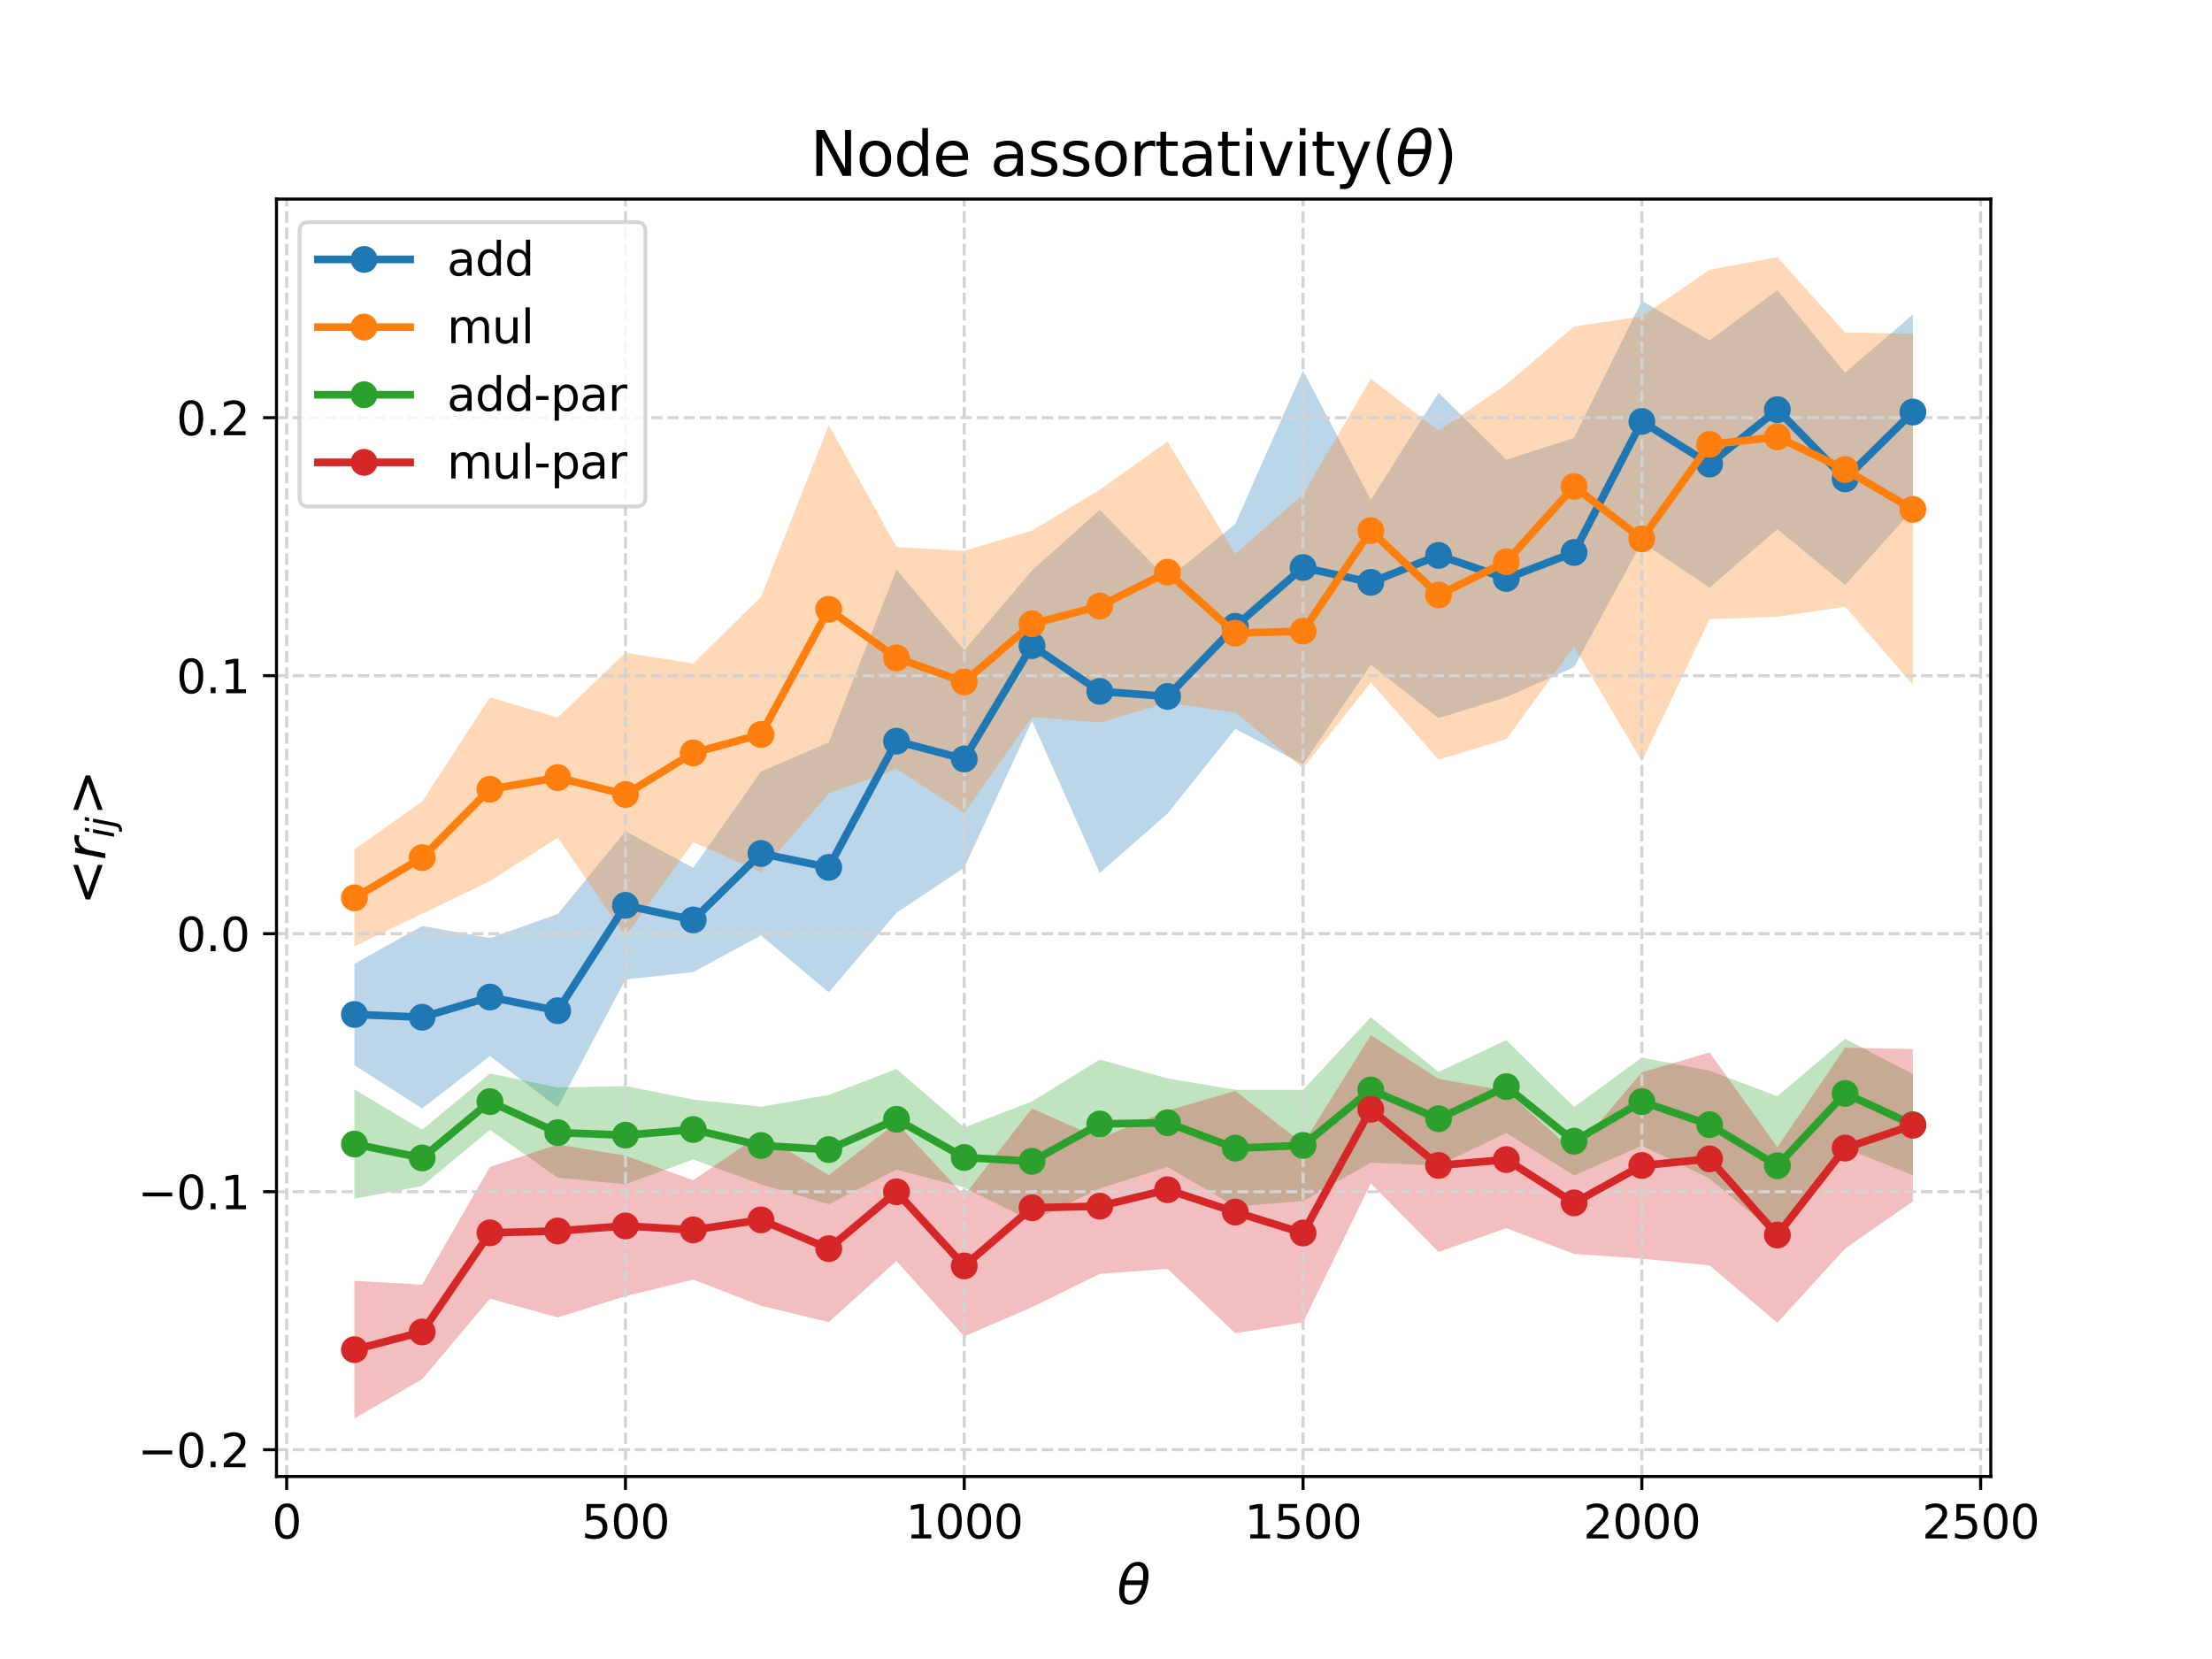 <?xml version="1.0" encoding="utf-8" standalone="no"?>
<!DOCTYPE svg PUBLIC "-//W3C//DTD SVG 1.1//EN"
  "http://www.w3.org/Graphics/SVG/1.1/DTD/svg11.dtd">
<svg xmlns:xlink="http://www.w3.org/1999/xlink" width="576pt" height="432pt" viewBox="0 0 576 432" xmlns="http://www.w3.org/2000/svg" version="1.1">
 <defs>
  <style type="text/css">*{stroke-linejoin: round; stroke-linecap: butt}</style>
 </defs>
 <g id="figure_1">
  <g id="patch_1">
   <path d="M 0 432 
L 576 432 
L 576 0 
L 0 0 
z
" style="fill: #ffffff"/>
  </g>
  <g id="axes_1">
   <g id="patch_2">
    <path d="M 72 384.48 
L 518.4 384.48 
L 518.4 51.84 
L 72 51.84 
z
" style="fill: #ffffff"/>
   </g>
   <g id="PolyCollection_1">
    <path d="M 92.291 250.954 
L 92.291 277.375 
L 109.935 288.642 
L 127.579 274.994 
L 145.224 288.357 
L 162.868 255.046 
L 180.512 253.129 
L 198.157 243.574 
L 215.801 258.415 
L 233.445 237.682 
L 251.089 225.947 
L 268.734 187.697 
L 286.378 227.322 
L 304.022 211.868 
L 321.666 189.786 
L 339.311 199.061 
L 356.955 173.115 
L 374.599 186.993 
L 392.243 181.542 
L 409.888 173.706 
L 427.532 141.153 
L 445.176 153.019 
L 462.821 137.795 
L 480.465 152.336 
L 498.109 132.695 
L 498.109 81.889 
L 498.109 81.889 
L 480.465 97.064 
L 462.821 75.564 
L 445.176 88.645 
L 427.532 78.321 
L 409.888 114.022 
L 392.243 119.716 
L 374.599 102.256 
L 356.955 130.179 
L 339.311 96.487 
L 321.666 136.398 
L 304.022 150.84 
L 286.378 132.749 
L 268.734 148.547 
L 251.089 169.322 
L 233.445 148.313 
L 215.801 193.32 
L 198.157 200.909 
L 180.512 225.961 
L 162.868 216.471 
L 145.224 238.027 
L 127.579 244.269 
L 109.935 241.123 
L 92.291 250.954 
z
" clip-path="url(#p472c8fe221)" style="fill: #1f77b4; fill-opacity: 0.3"/>
   </g>
   <g id="PolyCollection_2">
    <path d="M 92.291 221.149 
L 92.291 246.445 
L 109.935 237.913 
L 127.579 229.458 
L 145.224 218.12 
L 162.868 243.787 
L 180.512 219.305 
L 198.157 227.088 
L 215.801 206.618 
L 233.445 200.19 
L 251.089 211.724 
L 268.734 186.712 
L 286.378 188.141 
L 304.022 183.018 
L 321.666 185.505 
L 339.311 200.056 
L 356.955 177.716 
L 374.599 197.785 
L 392.243 192.488 
L 409.888 168.353 
L 427.532 198.278 
L 445.176 161.208 
L 462.821 160.608 
L 480.465 157.989 
L 498.109 178.347 
L 498.109 86.949 
L 498.109 86.949 
L 480.465 86.56 
L 462.821 66.96 
L 445.176 70.221 
L 427.532 82.382 
L 409.888 85.018 
L 392.243 100.107 
L 374.599 112.111 
L 356.955 98.653 
L 339.311 128.673 
L 321.666 144.256 
L 304.022 114.973 
L 286.378 127.516 
L 268.734 138.162 
L 251.089 143.436 
L 233.445 142.427 
L 215.801 110.714 
L 198.157 155.416 
L 180.512 172.799 
L 162.868 169.965 
L 145.224 186.84 
L 127.579 181.579 
L 109.935 208.716 
L 92.291 221.149 
z
" clip-path="url(#p472c8fe221)" style="fill: #ff7f0e; fill-opacity: 0.3"/>
   </g>
   <g id="PolyCollection_3">
    <path d="M 92.291 283.696 
L 92.291 312.123 
L 109.935 308.851 
L 127.579 294.191 
L 145.224 306.669 
L 162.868 308.386 
L 180.512 301.917 
L 198.157 308.394 
L 215.801 313.593 
L 233.445 304.562 
L 251.089 309.239 
L 268.734 317.999 
L 286.378 309.474 
L 304.022 303.875 
L 321.666 314.18 
L 339.311 312.752 
L 356.955 302.763 
L 374.599 303.505 
L 392.243 295.04 
L 409.888 306.068 
L 427.532 298.347 
L 445.176 306.899 
L 462.821 321.655 
L 480.465 298.936 
L 498.109 306.039 
L 498.109 279.677 
L 498.109 279.677 
L 480.465 270.506 
L 462.821 285.451 
L 445.176 278.834 
L 427.532 275.386 
L 409.888 288.262 
L 392.243 270.864 
L 374.599 279.129 
L 356.955 264.899 
L 339.311 283.776 
L 321.666 283.77 
L 304.022 280.815 
L 286.378 275.901 
L 268.734 286.81 
L 251.089 293.586 
L 233.445 278.368 
L 215.801 285.122 
L 198.157 288.182 
L 180.512 286.327 
L 162.868 282.8 
L 145.224 283.197 
L 127.579 279.544 
L 109.935 294.186 
L 92.291 283.696 
z
" clip-path="url(#p472c8fe221)" style="fill: #2ca02c; fill-opacity: 0.3"/>
   </g>
   <g id="PolyCollection_4">
    <path d="M 92.291 333.535 
L 92.291 369.36 
L 109.935 359.15 
L 127.579 338.178 
L 145.224 343.064 
L 162.868 337.527 
L 180.512 333.199 
L 198.157 340.03 
L 215.801 344.274 
L 233.445 328.375 
L 251.089 347.996 
L 268.734 340.382 
L 286.378 331.715 
L 304.022 330.404 
L 321.666 347.168 
L 339.311 344.342 
L 356.955 308.151 
L 374.599 326.003 
L 392.243 319.821 
L 409.888 326.522 
L 427.532 327.753 
L 445.176 329.504 
L 462.821 344.46 
L 480.465 325.123 
L 498.109 312.84 
L 498.109 273.179 
L 498.109 273.179 
L 480.465 272.804 
L 462.821 298.737 
L 445.176 274.037 
L 427.532 279.233 
L 409.888 299.925 
L 392.243 284.081 
L 374.599 280.943 
L 356.955 269.569 
L 339.311 297.813 
L 321.666 284.069 
L 304.022 289.206 
L 286.378 296.45 
L 268.734 288.631 
L 251.089 311.3 
L 233.445 292.313 
L 215.801 306.013 
L 198.157 295.284 
L 180.512 307.333 
L 162.868 300.929 
L 145.224 298.04 
L 127.579 303.867 
L 109.935 334.512 
L 92.291 333.535 
z
" clip-path="url(#p472c8fe221)" style="fill: #d62728; fill-opacity: 0.3"/>
   </g>
   <g id="matplotlib.axis_1">
    <g id="xtick_1">
     <g id="line2d_1">
      <path d="M 74.647 384.48 
L 74.647 51.84 
" clip-path="url(#p472c8fe221)" style="fill: none; stroke-dasharray: 2.96,1.28; stroke-dashoffset: 0; stroke: #d3d3d3; stroke-width: 0.8"/>
     </g>
     <g id="line2d_2">
      <defs>
       <path id="m32fd1ed4e9" d="M 0 0 
L 0 3.5 
" style="stroke: #000000; stroke-width: 0.8"/>
      </defs>
      <g>
       <use xlink:href="#m32fd1ed4e9" x="74.647" y="384.48" style="stroke: #000000; stroke-width: 0.8"/>
      </g>
     </g>
     <g id="text_1">
      <!-- 0 -->
      <g transform="translate(70.829 400.598) scale(0.12 -0.12)">
       <defs>
        <path id="DejaVuSans-30" d="M 2034 4250 
Q 1547 4250 1301 3770 
Q 1056 3291 1056 2328 
Q 1056 1369 1301 889 
Q 1547 409 2034 409 
Q 2525 409 2770 889 
Q 3016 1369 3016 2328 
Q 3016 3291 2770 3770 
Q 2525 4250 2034 4250 
z
M 2034 4750 
Q 2819 4750 3233 4129 
Q 3647 3509 3647 2328 
Q 3647 1150 3233 529 
Q 2819 -91 2034 -91 
Q 1250 -91 836 529 
Q 422 1150 422 2328 
Q 422 3509 836 4129 
Q 1250 4750 2034 4750 
z
" transform="scale(0.016)"/>
       </defs>
       <use xlink:href="#DejaVuSans-30"/>
      </g>
     </g>
    </g>
    <g id="xtick_2">
     <g id="line2d_3">
      <path d="M 162.868 384.48 
L 162.868 51.84 
" clip-path="url(#p472c8fe221)" style="fill: none; stroke-dasharray: 2.96,1.28; stroke-dashoffset: 0; stroke: #d3d3d3; stroke-width: 0.8"/>
     </g>
     <g id="line2d_4">
      <g>
       <use xlink:href="#m32fd1ed4e9" x="162.868" y="384.48" style="stroke: #000000; stroke-width: 0.8"/>
      </g>
     </g>
     <g id="text_2">
      <!-- 500 -->
      <g transform="translate(151.415 400.598) scale(0.12 -0.12)">
       <defs>
        <path id="DejaVuSans-35" d="M 691 4666 
L 3169 4666 
L 3169 4134 
L 1269 4134 
L 1269 2991 
Q 1406 3038 1543 3061 
Q 1681 3084 1819 3084 
Q 2600 3084 3056 2656 
Q 3513 2228 3513 1497 
Q 3513 744 3044 326 
Q 2575 -91 1722 -91 
Q 1428 -91 1123 -41 
Q 819 9 494 109 
L 494 744 
Q 775 591 1075 516 
Q 1375 441 1709 441 
Q 2250 441 2565 725 
Q 2881 1009 2881 1497 
Q 2881 1984 2565 2268 
Q 2250 2553 1709 2553 
Q 1456 2553 1204 2497 
Q 953 2441 691 2322 
L 691 4666 
z
" transform="scale(0.016)"/>
       </defs>
       <use xlink:href="#DejaVuSans-35"/>
       <use xlink:href="#DejaVuSans-30" x="63.623"/>
       <use xlink:href="#DejaVuSans-30" x="127.246"/>
      </g>
     </g>
    </g>
    <g id="xtick_3">
     <g id="line2d_5">
      <path d="M 251.089 384.48 
L 251.089 51.84 
" clip-path="url(#p472c8fe221)" style="fill: none; stroke-dasharray: 2.96,1.28; stroke-dashoffset: 0; stroke: #d3d3d3; stroke-width: 0.8"/>
     </g>
     <g id="line2d_6">
      <g>
       <use xlink:href="#m32fd1ed4e9" x="251.089" y="384.48" style="stroke: #000000; stroke-width: 0.8"/>
      </g>
     </g>
     <g id="text_3">
      <!-- 1000 -->
      <g transform="translate(235.819 400.598) scale(0.12 -0.12)">
       <defs>
        <path id="DejaVuSans-31" d="M 794 531 
L 1825 531 
L 1825 4091 
L 703 3866 
L 703 4441 
L 1819 4666 
L 2450 4666 
L 2450 531 
L 3481 531 
L 3481 0 
L 794 0 
L 794 531 
z
" transform="scale(0.016)"/>
       </defs>
       <use xlink:href="#DejaVuSans-31"/>
       <use xlink:href="#DejaVuSans-30" x="63.623"/>
       <use xlink:href="#DejaVuSans-30" x="127.246"/>
       <use xlink:href="#DejaVuSans-30" x="190.869"/>
      </g>
     </g>
    </g>
    <g id="xtick_4">
     <g id="line2d_7">
      <path d="M 339.311 384.48 
L 339.311 51.84 
" clip-path="url(#p472c8fe221)" style="fill: none; stroke-dasharray: 2.96,1.28; stroke-dashoffset: 0; stroke: #d3d3d3; stroke-width: 0.8"/>
     </g>
     <g id="line2d_8">
      <g>
       <use xlink:href="#m32fd1ed4e9" x="339.311" y="384.48" style="stroke: #000000; stroke-width: 0.8"/>
      </g>
     </g>
     <g id="text_4">
      <!-- 1500 -->
      <g transform="translate(324.041 400.598) scale(0.12 -0.12)">
       <use xlink:href="#DejaVuSans-31"/>
       <use xlink:href="#DejaVuSans-35" x="63.623"/>
       <use xlink:href="#DejaVuSans-30" x="127.246"/>
       <use xlink:href="#DejaVuSans-30" x="190.869"/>
      </g>
     </g>
    </g>
    <g id="xtick_5">
     <g id="line2d_9">
      <path d="M 427.532 384.48 
L 427.532 51.84 
" clip-path="url(#p472c8fe221)" style="fill: none; stroke-dasharray: 2.96,1.28; stroke-dashoffset: 0; stroke: #d3d3d3; stroke-width: 0.8"/>
     </g>
     <g id="line2d_10">
      <g>
       <use xlink:href="#m32fd1ed4e9" x="427.532" y="384.48" style="stroke: #000000; stroke-width: 0.8"/>
      </g>
     </g>
     <g id="text_5">
      <!-- 2000 -->
      <g transform="translate(412.262 400.598) scale(0.12 -0.12)">
       <defs>
        <path id="DejaVuSans-32" d="M 1228 531 
L 3431 531 
L 3431 0 
L 469 0 
L 469 531 
Q 828 903 1448 1529 
Q 2069 2156 2228 2338 
Q 2531 2678 2651 2914 
Q 2772 3150 2772 3378 
Q 2772 3750 2511 3984 
Q 2250 4219 1831 4219 
Q 1534 4219 1204 4116 
Q 875 4013 500 3803 
L 500 4441 
Q 881 4594 1212 4672 
Q 1544 4750 1819 4750 
Q 2544 4750 2975 4387 
Q 3406 4025 3406 3419 
Q 3406 3131 3298 2873 
Q 3191 2616 2906 2266 
Q 2828 2175 2409 1742 
Q 1991 1309 1228 531 
z
" transform="scale(0.016)"/>
       </defs>
       <use xlink:href="#DejaVuSans-32"/>
       <use xlink:href="#DejaVuSans-30" x="63.623"/>
       <use xlink:href="#DejaVuSans-30" x="127.246"/>
       <use xlink:href="#DejaVuSans-30" x="190.869"/>
      </g>
     </g>
    </g>
    <g id="xtick_6">
     <g id="line2d_11">
      <path d="M 515.753 384.48 
L 515.753 51.84 
" clip-path="url(#p472c8fe221)" style="fill: none; stroke-dasharray: 2.96,1.28; stroke-dashoffset: 0; stroke: #d3d3d3; stroke-width: 0.8"/>
     </g>
     <g id="line2d_12">
      <g>
       <use xlink:href="#m32fd1ed4e9" x="515.753" y="384.48" style="stroke: #000000; stroke-width: 0.8"/>
      </g>
     </g>
     <g id="text_6">
      <!-- 2500 -->
      <g transform="translate(500.483 400.598) scale(0.12 -0.12)">
       <use xlink:href="#DejaVuSans-32"/>
       <use xlink:href="#DejaVuSans-35" x="63.623"/>
       <use xlink:href="#DejaVuSans-30" x="127.246"/>
       <use xlink:href="#DejaVuSans-30" x="190.869"/>
      </g>
     </g>
    </g>
    <g id="text_7">
     <!-- $\theta$ -->
     <g transform="translate(290.86 417.732) scale(0.14 -0.14)">
      <defs>
       <path id="DejaVuSans-Oblique-3b8" d="M 2913 2219 
L 925 2219 
Q 791 1284 928 888 
Q 1100 400 1566 400 
Q 2034 400 2391 891 
Q 2703 1322 2913 2219 
z
M 3009 2750 
Q 3094 3638 2984 3950 
Q 2813 4444 2353 4444 
Q 1875 4444 1525 3956 
Q 1250 3563 1034 2750 
L 3009 2750 
z
M 2444 4913 
Q 3194 4913 3494 4250 
Q 3794 3591 3566 2422 
Q 3341 1256 2781 594 
Q 2225 -72 1475 -72 
Q 722 -72 425 594 
Q 128 1256 353 2422 
Q 581 3591 1134 4250 
Q 1691 4913 2444 4913 
z
" transform="scale(0.016)"/>
      </defs>
      <use xlink:href="#DejaVuSans-Oblique-3b8" transform="translate(0 0.234)"/>
     </g>
    </g>
   </g>
   <g id="matplotlib.axis_2">
    <g id="ytick_1">
     <g id="line2d_13">
      <path d="M 72 377.507 
L 518.4 377.507 
" clip-path="url(#p472c8fe221)" style="fill: none; stroke-dasharray: 2.96,1.28; stroke-dashoffset: 0; stroke: #d3d3d3; stroke-width: 0.8"/>
     </g>
     <g id="line2d_14">
      <defs>
       <path id="m5d444b79b8" d="M 0 0 
L -3.5 0 
" style="stroke: #000000; stroke-width: 0.8"/>
      </defs>
      <g>
       <use xlink:href="#m5d444b79b8" x="72" y="377.507" style="stroke: #000000; stroke-width: 0.8"/>
      </g>
     </g>
     <g id="text_8">
      <!-- −0.2 -->
      <g transform="translate(35.861 382.066) scale(0.12 -0.12)">
       <defs>
        <path id="DejaVuSans-2212" d="M 678 2272 
L 4684 2272 
L 4684 1741 
L 678 1741 
L 678 2272 
z
" transform="scale(0.016)"/>
        <path id="DejaVuSans-2e" d="M 684 794 
L 1344 794 
L 1344 0 
L 684 0 
L 684 794 
z
" transform="scale(0.016)"/>
       </defs>
       <use xlink:href="#DejaVuSans-2212"/>
       <use xlink:href="#DejaVuSans-30" x="83.789"/>
       <use xlink:href="#DejaVuSans-2e" x="147.412"/>
       <use xlink:href="#DejaVuSans-32" x="179.199"/>
      </g>
     </g>
    </g>
    <g id="ytick_2">
     <g id="line2d_15">
      <path d="M 72 310.321 
L 518.4 310.321 
" clip-path="url(#p472c8fe221)" style="fill: none; stroke-dasharray: 2.96,1.28; stroke-dashoffset: 0; stroke: #d3d3d3; stroke-width: 0.8"/>
     </g>
     <g id="line2d_16">
      <g>
       <use xlink:href="#m5d444b79b8" x="72" y="310.321" style="stroke: #000000; stroke-width: 0.8"/>
      </g>
     </g>
     <g id="text_9">
      <!-- −0.1 -->
      <g transform="translate(35.861 314.88) scale(0.12 -0.12)">
       <use xlink:href="#DejaVuSans-2212"/>
       <use xlink:href="#DejaVuSans-30" x="83.789"/>
       <use xlink:href="#DejaVuSans-2e" x="147.412"/>
       <use xlink:href="#DejaVuSans-31" x="179.199"/>
      </g>
     </g>
    </g>
    <g id="ytick_3">
     <g id="line2d_17">
      <path d="M 72 243.135 
L 518.4 243.135 
" clip-path="url(#p472c8fe221)" style="fill: none; stroke-dasharray: 2.96,1.28; stroke-dashoffset: 0; stroke: #d3d3d3; stroke-width: 0.8"/>
     </g>
     <g id="line2d_18">
      <g>
       <use xlink:href="#m5d444b79b8" x="72" y="243.135" style="stroke: #000000; stroke-width: 0.8"/>
      </g>
     </g>
     <g id="text_10">
      <!-- 0.0 -->
      <g transform="translate(45.916 247.694) scale(0.12 -0.12)">
       <use xlink:href="#DejaVuSans-30"/>
       <use xlink:href="#DejaVuSans-2e" x="63.623"/>
       <use xlink:href="#DejaVuSans-30" x="95.41"/>
      </g>
     </g>
    </g>
    <g id="ytick_4">
     <g id="line2d_19">
      <path d="M 72 175.949 
L 518.4 175.949 
" clip-path="url(#p472c8fe221)" style="fill: none; stroke-dasharray: 2.96,1.28; stroke-dashoffset: 0; stroke: #d3d3d3; stroke-width: 0.8"/>
     </g>
     <g id="line2d_20">
      <g>
       <use xlink:href="#m5d444b79b8" x="72" y="175.949" style="stroke: #000000; stroke-width: 0.8"/>
      </g>
     </g>
     <g id="text_11">
      <!-- 0.1 -->
      <g transform="translate(45.916 180.508) scale(0.12 -0.12)">
       <use xlink:href="#DejaVuSans-30"/>
       <use xlink:href="#DejaVuSans-2e" x="63.623"/>
       <use xlink:href="#DejaVuSans-31" x="95.41"/>
      </g>
     </g>
    </g>
    <g id="ytick_5">
     <g id="line2d_21">
      <path d="M 72 108.763 
L 518.4 108.763 
" clip-path="url(#p472c8fe221)" style="fill: none; stroke-dasharray: 2.96,1.28; stroke-dashoffset: 0; stroke: #d3d3d3; stroke-width: 0.8"/>
     </g>
     <g id="line2d_22">
      <g>
       <use xlink:href="#m5d444b79b8" x="72" y="108.763" style="stroke: #000000; stroke-width: 0.8"/>
      </g>
     </g>
     <g id="text_12">
      <!-- 0.2 -->
      <g transform="translate(45.916 113.322) scale(0.12 -0.12)">
       <use xlink:href="#DejaVuSans-30"/>
       <use xlink:href="#DejaVuSans-2e" x="63.623"/>
       <use xlink:href="#DejaVuSans-32" x="95.41"/>
      </g>
     </g>
    </g>
    <g id="text_13">
     <!-- &lt;$r_{ij}$&gt; -->
     <g transform="translate(27.521 235.73) rotate(-90) scale(0.14 -0.14)">
      <defs>
       <path id="DejaVuSans-3c" d="M 4684 3150 
L 1459 2003 
L 4684 863 
L 4684 294 
L 678 1747 
L 678 2266 
L 4684 3719 
L 4684 3150 
z
" transform="scale(0.016)"/>
       <path id="DejaVuSans-Oblique-72" d="M 2853 2969 
Q 2766 3016 2653 3041 
Q 2541 3066 2413 3066 
Q 1953 3066 1609 2717 
Q 1266 2369 1153 1784 
L 800 0 
L 225 0 
L 909 3500 
L 1484 3500 
L 1375 2956 
Q 1603 3259 1920 3421 
Q 2238 3584 2597 3584 
Q 2691 3584 2781 3573 
Q 2872 3563 2963 3538 
L 2853 2969 
z
" transform="scale(0.016)"/>
       <path id="DejaVuSans-Oblique-69" d="M 1172 4863 
L 1747 4863 
L 1606 4134 
L 1031 4134 
L 1172 4863 
z
M 909 3500 
L 1484 3500 
L 800 0 
L 225 0 
L 909 3500 
z
" transform="scale(0.016)"/>
       <path id="DejaVuSans-Oblique-6a" d="M 928 3500 
L 1503 3500 
L 813 -63 
L 809 -78 
Q 694 -675 544 -897 
Q 403 -1106 132 -1218 
Q -138 -1331 -506 -1331 
L -722 -1331 
L -628 -844 
L -481 -844 
Q -144 -844 -1 -703 
Q 141 -563 238 -63 
L 928 3500 
z
M 1197 4863 
L 1772 4863 
L 1631 4134 
L 1056 4134 
L 1197 4863 
z
" transform="scale(0.016)"/>
       <path id="DejaVuSans-3e" d="M 678 3150 
L 678 3719 
L 4684 2266 
L 4684 1747 
L 678 294 
L 678 863 
L 3897 2003 
L 678 3150 
z
" transform="scale(0.016)"/>
      </defs>
      <use xlink:href="#DejaVuSans-3c" transform="translate(0 0.891)"/>
      <use xlink:href="#DejaVuSans-Oblique-72" transform="translate(83.789 0.891)"/>
      <use xlink:href="#DejaVuSans-Oblique-69" transform="translate(124.902 -15.516) scale(0.7)"/>
      <use xlink:href="#DejaVuSans-Oblique-6a" transform="translate(144.351 -15.516) scale(0.7)"/>
      <use xlink:href="#DejaVuSans-3e" transform="translate(166.533 0.891)"/>
     </g>
    </g>
   </g>
   <g id="line2d_23">
    <path d="M 92.291 264.165 
L 109.935 264.882 
L 127.579 259.632 
L 145.224 263.192 
L 162.868 235.758 
L 180.512 239.545 
L 198.157 222.241 
L 215.801 225.867 
L 233.445 192.997 
L 251.089 197.634 
L 268.734 168.122 
L 286.378 180.036 
L 304.022 181.354 
L 321.666 163.092 
L 339.311 147.774 
L 356.955 151.647 
L 374.599 144.625 
L 392.243 150.629 
L 409.888 143.864 
L 427.532 109.737 
L 445.176 120.832 
L 462.821 106.68 
L 480.465 124.7 
L 498.109 107.292 
" clip-path="url(#p472c8fe221)" style="fill: none; stroke: #1f77b4; stroke-width: 2; stroke-linecap: square"/>
    <defs>
     <path id="ma1f32212eb" d="M 0 3 
C 0.796 3 1.559 2.684 2.121 2.121 
C 2.684 1.559 3 0.796 3 0 
C 3 -0.796 2.684 -1.559 2.121 -2.121 
C 1.559 -2.684 0.796 -3 0 -3 
C -0.796 -3 -1.559 -2.684 -2.121 -2.121 
C -2.684 -1.559 -3 -0.796 -3 0 
C -3 0.796 -2.684 1.559 -2.121 2.121 
C -1.559 2.684 -0.796 3 0 3 
z
" style="stroke: #1f77b4"/>
    </defs>
    <g clip-path="url(#p472c8fe221)">
     <use xlink:href="#ma1f32212eb" x="92.291" y="264.165" style="fill: #1f77b4; stroke: #1f77b4"/>
     <use xlink:href="#ma1f32212eb" x="109.935" y="264.882" style="fill: #1f77b4; stroke: #1f77b4"/>
     <use xlink:href="#ma1f32212eb" x="127.579" y="259.632" style="fill: #1f77b4; stroke: #1f77b4"/>
     <use xlink:href="#ma1f32212eb" x="145.224" y="263.192" style="fill: #1f77b4; stroke: #1f77b4"/>
     <use xlink:href="#ma1f32212eb" x="162.868" y="235.758" style="fill: #1f77b4; stroke: #1f77b4"/>
     <use xlink:href="#ma1f32212eb" x="180.512" y="239.545" style="fill: #1f77b4; stroke: #1f77b4"/>
     <use xlink:href="#ma1f32212eb" x="198.157" y="222.241" style="fill: #1f77b4; stroke: #1f77b4"/>
     <use xlink:href="#ma1f32212eb" x="215.801" y="225.867" style="fill: #1f77b4; stroke: #1f77b4"/>
     <use xlink:href="#ma1f32212eb" x="233.445" y="192.997" style="fill: #1f77b4; stroke: #1f77b4"/>
     <use xlink:href="#ma1f32212eb" x="251.089" y="197.634" style="fill: #1f77b4; stroke: #1f77b4"/>
     <use xlink:href="#ma1f32212eb" x="268.734" y="168.122" style="fill: #1f77b4; stroke: #1f77b4"/>
     <use xlink:href="#ma1f32212eb" x="286.378" y="180.036" style="fill: #1f77b4; stroke: #1f77b4"/>
     <use xlink:href="#ma1f32212eb" x="304.022" y="181.354" style="fill: #1f77b4; stroke: #1f77b4"/>
     <use xlink:href="#ma1f32212eb" x="321.666" y="163.092" style="fill: #1f77b4; stroke: #1f77b4"/>
     <use xlink:href="#ma1f32212eb" x="339.311" y="147.774" style="fill: #1f77b4; stroke: #1f77b4"/>
     <use xlink:href="#ma1f32212eb" x="356.955" y="151.647" style="fill: #1f77b4; stroke: #1f77b4"/>
     <use xlink:href="#ma1f32212eb" x="374.599" y="144.625" style="fill: #1f77b4; stroke: #1f77b4"/>
     <use xlink:href="#ma1f32212eb" x="392.243" y="150.629" style="fill: #1f77b4; stroke: #1f77b4"/>
     <use xlink:href="#ma1f32212eb" x="409.888" y="143.864" style="fill: #1f77b4; stroke: #1f77b4"/>
     <use xlink:href="#ma1f32212eb" x="427.532" y="109.737" style="fill: #1f77b4; stroke: #1f77b4"/>
     <use xlink:href="#ma1f32212eb" x="445.176" y="120.832" style="fill: #1f77b4; stroke: #1f77b4"/>
     <use xlink:href="#ma1f32212eb" x="462.821" y="106.68" style="fill: #1f77b4; stroke: #1f77b4"/>
     <use xlink:href="#ma1f32212eb" x="480.465" y="124.7" style="fill: #1f77b4; stroke: #1f77b4"/>
     <use xlink:href="#ma1f32212eb" x="498.109" y="107.292" style="fill: #1f77b4; stroke: #1f77b4"/>
    </g>
   </g>
   <g id="line2d_24">
    <path d="M 92.291 233.797 
L 109.935 223.315 
L 127.579 205.518 
L 145.224 202.48 
L 162.868 206.876 
L 180.512 196.052 
L 198.157 191.252 
L 215.801 158.666 
L 233.445 171.308 
L 251.089 177.58 
L 268.734 162.437 
L 286.378 157.828 
L 304.022 148.996 
L 321.666 164.88 
L 339.311 164.364 
L 356.955 138.185 
L 374.599 154.948 
L 392.243 146.298 
L 409.888 126.685 
L 427.532 140.33 
L 445.176 115.715 
L 462.821 113.784 
L 480.465 122.275 
L 498.109 132.648 
" clip-path="url(#p472c8fe221)" style="fill: none; stroke: #ff7f0e; stroke-width: 2; stroke-linecap: square"/>
    <defs>
     <path id="mfb851a9a7b" d="M 0 3 
C 0.796 3 1.559 2.684 2.121 2.121 
C 2.684 1.559 3 0.796 3 0 
C 3 -0.796 2.684 -1.559 2.121 -2.121 
C 1.559 -2.684 0.796 -3 0 -3 
C -0.796 -3 -1.559 -2.684 -2.121 -2.121 
C -2.684 -1.559 -3 -0.796 -3 0 
C -3 0.796 -2.684 1.559 -2.121 2.121 
C -1.559 2.684 -0.796 3 0 3 
z
" style="stroke: #ff7f0e"/>
    </defs>
    <g clip-path="url(#p472c8fe221)">
     <use xlink:href="#mfb851a9a7b" x="92.291" y="233.797" style="fill: #ff7f0e; stroke: #ff7f0e"/>
     <use xlink:href="#mfb851a9a7b" x="109.935" y="223.315" style="fill: #ff7f0e; stroke: #ff7f0e"/>
     <use xlink:href="#mfb851a9a7b" x="127.579" y="205.518" style="fill: #ff7f0e; stroke: #ff7f0e"/>
     <use xlink:href="#mfb851a9a7b" x="145.224" y="202.48" style="fill: #ff7f0e; stroke: #ff7f0e"/>
     <use xlink:href="#mfb851a9a7b" x="162.868" y="206.876" style="fill: #ff7f0e; stroke: #ff7f0e"/>
     <use xlink:href="#mfb851a9a7b" x="180.512" y="196.052" style="fill: #ff7f0e; stroke: #ff7f0e"/>
     <use xlink:href="#mfb851a9a7b" x="198.157" y="191.252" style="fill: #ff7f0e; stroke: #ff7f0e"/>
     <use xlink:href="#mfb851a9a7b" x="215.801" y="158.666" style="fill: #ff7f0e; stroke: #ff7f0e"/>
     <use xlink:href="#mfb851a9a7b" x="233.445" y="171.308" style="fill: #ff7f0e; stroke: #ff7f0e"/>
     <use xlink:href="#mfb851a9a7b" x="251.089" y="177.58" style="fill: #ff7f0e; stroke: #ff7f0e"/>
     <use xlink:href="#mfb851a9a7b" x="268.734" y="162.437" style="fill: #ff7f0e; stroke: #ff7f0e"/>
     <use xlink:href="#mfb851a9a7b" x="286.378" y="157.828" style="fill: #ff7f0e; stroke: #ff7f0e"/>
     <use xlink:href="#mfb851a9a7b" x="304.022" y="148.996" style="fill: #ff7f0e; stroke: #ff7f0e"/>
     <use xlink:href="#mfb851a9a7b" x="321.666" y="164.88" style="fill: #ff7f0e; stroke: #ff7f0e"/>
     <use xlink:href="#mfb851a9a7b" x="339.311" y="164.364" style="fill: #ff7f0e; stroke: #ff7f0e"/>
     <use xlink:href="#mfb851a9a7b" x="356.955" y="138.185" style="fill: #ff7f0e; stroke: #ff7f0e"/>
     <use xlink:href="#mfb851a9a7b" x="374.599" y="154.948" style="fill: #ff7f0e; stroke: #ff7f0e"/>
     <use xlink:href="#mfb851a9a7b" x="392.243" y="146.298" style="fill: #ff7f0e; stroke: #ff7f0e"/>
     <use xlink:href="#mfb851a9a7b" x="409.888" y="126.685" style="fill: #ff7f0e; stroke: #ff7f0e"/>
     <use xlink:href="#mfb851a9a7b" x="427.532" y="140.33" style="fill: #ff7f0e; stroke: #ff7f0e"/>
     <use xlink:href="#mfb851a9a7b" x="445.176" y="115.715" style="fill: #ff7f0e; stroke: #ff7f0e"/>
     <use xlink:href="#mfb851a9a7b" x="462.821" y="113.784" style="fill: #ff7f0e; stroke: #ff7f0e"/>
     <use xlink:href="#mfb851a9a7b" x="480.465" y="122.275" style="fill: #ff7f0e; stroke: #ff7f0e"/>
     <use xlink:href="#mfb851a9a7b" x="498.109" y="132.648" style="fill: #ff7f0e; stroke: #ff7f0e"/>
    </g>
   </g>
   <g id="line2d_25">
    <path d="M 92.291 297.91 
L 109.935 301.518 
L 127.579 286.867 
L 145.224 294.933 
L 162.868 295.593 
L 180.512 294.122 
L 198.157 298.288 
L 215.801 299.357 
L 233.445 291.465 
L 251.089 301.413 
L 268.734 302.405 
L 286.378 292.688 
L 304.022 292.345 
L 321.666 298.975 
L 339.311 298.264 
L 356.955 283.831 
L 374.599 291.317 
L 392.243 282.952 
L 409.888 297.165 
L 427.532 286.866 
L 445.176 292.866 
L 462.821 303.553 
L 480.465 284.721 
L 498.109 292.858 
" clip-path="url(#p472c8fe221)" style="fill: none; stroke: #2ca02c; stroke-width: 2; stroke-linecap: square"/>
    <defs>
     <path id="mf41d568f90" d="M 0 3 
C 0.796 3 1.559 2.684 2.121 2.121 
C 2.684 1.559 3 0.796 3 0 
C 3 -0.796 2.684 -1.559 2.121 -2.121 
C 1.559 -2.684 0.796 -3 0 -3 
C -0.796 -3 -1.559 -2.684 -2.121 -2.121 
C -2.684 -1.559 -3 -0.796 -3 0 
C -3 0.796 -2.684 1.559 -2.121 2.121 
C -1.559 2.684 -0.796 3 0 3 
z
" style="stroke: #2ca02c"/>
    </defs>
    <g clip-path="url(#p472c8fe221)">
     <use xlink:href="#mf41d568f90" x="92.291" y="297.91" style="fill: #2ca02c; stroke: #2ca02c"/>
     <use xlink:href="#mf41d568f90" x="109.935" y="301.518" style="fill: #2ca02c; stroke: #2ca02c"/>
     <use xlink:href="#mf41d568f90" x="127.579" y="286.867" style="fill: #2ca02c; stroke: #2ca02c"/>
     <use xlink:href="#mf41d568f90" x="145.224" y="294.933" style="fill: #2ca02c; stroke: #2ca02c"/>
     <use xlink:href="#mf41d568f90" x="162.868" y="295.593" style="fill: #2ca02c; stroke: #2ca02c"/>
     <use xlink:href="#mf41d568f90" x="180.512" y="294.122" style="fill: #2ca02c; stroke: #2ca02c"/>
     <use xlink:href="#mf41d568f90" x="198.157" y="298.288" style="fill: #2ca02c; stroke: #2ca02c"/>
     <use xlink:href="#mf41d568f90" x="215.801" y="299.357" style="fill: #2ca02c; stroke: #2ca02c"/>
     <use xlink:href="#mf41d568f90" x="233.445" y="291.465" style="fill: #2ca02c; stroke: #2ca02c"/>
     <use xlink:href="#mf41d568f90" x="251.089" y="301.413" style="fill: #2ca02c; stroke: #2ca02c"/>
     <use xlink:href="#mf41d568f90" x="268.734" y="302.405" style="fill: #2ca02c; stroke: #2ca02c"/>
     <use xlink:href="#mf41d568f90" x="286.378" y="292.688" style="fill: #2ca02c; stroke: #2ca02c"/>
     <use xlink:href="#mf41d568f90" x="304.022" y="292.345" style="fill: #2ca02c; stroke: #2ca02c"/>
     <use xlink:href="#mf41d568f90" x="321.666" y="298.975" style="fill: #2ca02c; stroke: #2ca02c"/>
     <use xlink:href="#mf41d568f90" x="339.311" y="298.264" style="fill: #2ca02c; stroke: #2ca02c"/>
     <use xlink:href="#mf41d568f90" x="356.955" y="283.831" style="fill: #2ca02c; stroke: #2ca02c"/>
     <use xlink:href="#mf41d568f90" x="374.599" y="291.317" style="fill: #2ca02c; stroke: #2ca02c"/>
     <use xlink:href="#mf41d568f90" x="392.243" y="282.952" style="fill: #2ca02c; stroke: #2ca02c"/>
     <use xlink:href="#mf41d568f90" x="409.888" y="297.165" style="fill: #2ca02c; stroke: #2ca02c"/>
     <use xlink:href="#mf41d568f90" x="427.532" y="286.866" style="fill: #2ca02c; stroke: #2ca02c"/>
     <use xlink:href="#mf41d568f90" x="445.176" y="292.866" style="fill: #2ca02c; stroke: #2ca02c"/>
     <use xlink:href="#mf41d568f90" x="462.821" y="303.553" style="fill: #2ca02c; stroke: #2ca02c"/>
     <use xlink:href="#mf41d568f90" x="480.465" y="284.721" style="fill: #2ca02c; stroke: #2ca02c"/>
     <use xlink:href="#mf41d568f90" x="498.109" y="292.858" style="fill: #2ca02c; stroke: #2ca02c"/>
    </g>
   </g>
   <g id="line2d_26">
    <path d="M 92.291 351.447 
L 109.935 346.831 
L 127.579 321.022 
L 145.224 320.552 
L 162.868 319.228 
L 180.512 320.266 
L 198.157 317.657 
L 215.801 325.143 
L 233.445 310.344 
L 251.089 329.648 
L 268.734 314.507 
L 286.378 314.082 
L 304.022 309.805 
L 321.666 315.618 
L 339.311 321.077 
L 356.955 288.86 
L 374.599 303.473 
L 392.243 301.951 
L 409.888 313.224 
L 427.532 303.493 
L 445.176 301.77 
L 462.821 321.599 
L 480.465 298.963 
L 498.109 293.009 
" clip-path="url(#p472c8fe221)" style="fill: none; stroke: #d62728; stroke-width: 2; stroke-linecap: square"/>
    <defs>
     <path id="mbf54369951" d="M 0 3 
C 0.796 3 1.559 2.684 2.121 2.121 
C 2.684 1.559 3 0.796 3 0 
C 3 -0.796 2.684 -1.559 2.121 -2.121 
C 1.559 -2.684 0.796 -3 0 -3 
C -0.796 -3 -1.559 -2.684 -2.121 -2.121 
C -2.684 -1.559 -3 -0.796 -3 0 
C -3 0.796 -2.684 1.559 -2.121 2.121 
C -1.559 2.684 -0.796 3 0 3 
z
" style="stroke: #d62728"/>
    </defs>
    <g clip-path="url(#p472c8fe221)">
     <use xlink:href="#mbf54369951" x="92.291" y="351.447" style="fill: #d62728; stroke: #d62728"/>
     <use xlink:href="#mbf54369951" x="109.935" y="346.831" style="fill: #d62728; stroke: #d62728"/>
     <use xlink:href="#mbf54369951" x="127.579" y="321.022" style="fill: #d62728; stroke: #d62728"/>
     <use xlink:href="#mbf54369951" x="145.224" y="320.552" style="fill: #d62728; stroke: #d62728"/>
     <use xlink:href="#mbf54369951" x="162.868" y="319.228" style="fill: #d62728; stroke: #d62728"/>
     <use xlink:href="#mbf54369951" x="180.512" y="320.266" style="fill: #d62728; stroke: #d62728"/>
     <use xlink:href="#mbf54369951" x="198.157" y="317.657" style="fill: #d62728; stroke: #d62728"/>
     <use xlink:href="#mbf54369951" x="215.801" y="325.143" style="fill: #d62728; stroke: #d62728"/>
     <use xlink:href="#mbf54369951" x="233.445" y="310.344" style="fill: #d62728; stroke: #d62728"/>
     <use xlink:href="#mbf54369951" x="251.089" y="329.648" style="fill: #d62728; stroke: #d62728"/>
     <use xlink:href="#mbf54369951" x="268.734" y="314.507" style="fill: #d62728; stroke: #d62728"/>
     <use xlink:href="#mbf54369951" x="286.378" y="314.082" style="fill: #d62728; stroke: #d62728"/>
     <use xlink:href="#mbf54369951" x="304.022" y="309.805" style="fill: #d62728; stroke: #d62728"/>
     <use xlink:href="#mbf54369951" x="321.666" y="315.618" style="fill: #d62728; stroke: #d62728"/>
     <use xlink:href="#mbf54369951" x="339.311" y="321.077" style="fill: #d62728; stroke: #d62728"/>
     <use xlink:href="#mbf54369951" x="356.955" y="288.86" style="fill: #d62728; stroke: #d62728"/>
     <use xlink:href="#mbf54369951" x="374.599" y="303.473" style="fill: #d62728; stroke: #d62728"/>
     <use xlink:href="#mbf54369951" x="392.243" y="301.951" style="fill: #d62728; stroke: #d62728"/>
     <use xlink:href="#mbf54369951" x="409.888" y="313.224" style="fill: #d62728; stroke: #d62728"/>
     <use xlink:href="#mbf54369951" x="427.532" y="303.493" style="fill: #d62728; stroke: #d62728"/>
     <use xlink:href="#mbf54369951" x="445.176" y="301.77" style="fill: #d62728; stroke: #d62728"/>
     <use xlink:href="#mbf54369951" x="462.821" y="321.599" style="fill: #d62728; stroke: #d62728"/>
     <use xlink:href="#mbf54369951" x="480.465" y="298.963" style="fill: #d62728; stroke: #d62728"/>
     <use xlink:href="#mbf54369951" x="498.109" y="293.009" style="fill: #d62728; stroke: #d62728"/>
    </g>
   </g>
   <g id="patch_3">
    <path d="M 72 384.48 
L 72 51.84 
" style="fill: none; stroke: #000000; stroke-width: 0.8; stroke-linejoin: miter; stroke-linecap: square"/>
   </g>
   <g id="patch_4">
    <path d="M 518.4 384.48 
L 518.4 51.84 
" style="fill: none; stroke: #000000; stroke-width: 0.8; stroke-linejoin: miter; stroke-linecap: square"/>
   </g>
   <g id="patch_5">
    <path d="M 72 384.48 
L 518.4 384.48 
" style="fill: none; stroke: #000000; stroke-width: 0.8; stroke-linejoin: miter; stroke-linecap: square"/>
   </g>
   <g id="patch_6">
    <path d="M 72 51.84 
L 518.4 51.84 
" style="fill: none; stroke: #000000; stroke-width: 0.8; stroke-linejoin: miter; stroke-linecap: square"/>
   </g>
   <g id="text_14">
    <!-- Node assortativity($\theta$) -->
    <g transform="translate(210.96 45.84) scale(0.16 -0.16)">
     <defs>
      <path id="DejaVuSans-4e" d="M 628 4666 
L 1478 4666 
L 3547 763 
L 3547 4666 
L 4159 4666 
L 4159 0 
L 3309 0 
L 1241 3903 
L 1241 0 
L 628 0 
L 628 4666 
z
" transform="scale(0.016)"/>
      <path id="DejaVuSans-6f" d="M 1959 3097 
Q 1497 3097 1228 2736 
Q 959 2375 959 1747 
Q 959 1119 1226 758 
Q 1494 397 1959 397 
Q 2419 397 2687 759 
Q 2956 1122 2956 1747 
Q 2956 2369 2687 2733 
Q 2419 3097 1959 3097 
z
M 1959 3584 
Q 2709 3584 3137 3096 
Q 3566 2609 3566 1747 
Q 3566 888 3137 398 
Q 2709 -91 1959 -91 
Q 1206 -91 779 398 
Q 353 888 353 1747 
Q 353 2609 779 3096 
Q 1206 3584 1959 3584 
z
" transform="scale(0.016)"/>
      <path id="DejaVuSans-64" d="M 2906 2969 
L 2906 4863 
L 3481 4863 
L 3481 0 
L 2906 0 
L 2906 525 
Q 2725 213 2448 61 
Q 2172 -91 1784 -91 
Q 1150 -91 751 415 
Q 353 922 353 1747 
Q 353 2572 751 3078 
Q 1150 3584 1784 3584 
Q 2172 3584 2448 3432 
Q 2725 3281 2906 2969 
z
M 947 1747 
Q 947 1113 1208 752 
Q 1469 391 1925 391 
Q 2381 391 2643 752 
Q 2906 1113 2906 1747 
Q 2906 2381 2643 2742 
Q 2381 3103 1925 3103 
Q 1469 3103 1208 2742 
Q 947 2381 947 1747 
z
" transform="scale(0.016)"/>
      <path id="DejaVuSans-65" d="M 3597 1894 
L 3597 1613 
L 953 1613 
Q 991 1019 1311 708 
Q 1631 397 2203 397 
Q 2534 397 2845 478 
Q 3156 559 3463 722 
L 3463 178 
Q 3153 47 2828 -22 
Q 2503 -91 2169 -91 
Q 1331 -91 842 396 
Q 353 884 353 1716 
Q 353 2575 817 3079 
Q 1281 3584 2069 3584 
Q 2775 3584 3186 3129 
Q 3597 2675 3597 1894 
z
M 3022 2063 
Q 3016 2534 2758 2815 
Q 2500 3097 2075 3097 
Q 1594 3097 1305 2825 
Q 1016 2553 972 2059 
L 3022 2063 
z
" transform="scale(0.016)"/>
      <path id="DejaVuSans-20" transform="scale(0.016)"/>
      <path id="DejaVuSans-61" d="M 2194 1759 
Q 1497 1759 1228 1600 
Q 959 1441 959 1056 
Q 959 750 1161 570 
Q 1363 391 1709 391 
Q 2188 391 2477 730 
Q 2766 1069 2766 1631 
L 2766 1759 
L 2194 1759 
z
M 3341 1997 
L 3341 0 
L 2766 0 
L 2766 531 
Q 2569 213 2275 61 
Q 1981 -91 1556 -91 
Q 1019 -91 701 211 
Q 384 513 384 1019 
Q 384 1609 779 1909 
Q 1175 2209 1959 2209 
L 2766 2209 
L 2766 2266 
Q 2766 2663 2505 2880 
Q 2244 3097 1772 3097 
Q 1472 3097 1187 3025 
Q 903 2953 641 2809 
L 641 3341 
Q 956 3463 1253 3523 
Q 1550 3584 1831 3584 
Q 2591 3584 2966 3190 
Q 3341 2797 3341 1997 
z
" transform="scale(0.016)"/>
      <path id="DejaVuSans-73" d="M 2834 3397 
L 2834 2853 
Q 2591 2978 2328 3040 
Q 2066 3103 1784 3103 
Q 1356 3103 1142 2972 
Q 928 2841 928 2578 
Q 928 2378 1081 2264 
Q 1234 2150 1697 2047 
L 1894 2003 
Q 2506 1872 2764 1633 
Q 3022 1394 3022 966 
Q 3022 478 2636 193 
Q 2250 -91 1575 -91 
Q 1294 -91 989 -36 
Q 684 19 347 128 
L 347 722 
Q 666 556 975 473 
Q 1284 391 1588 391 
Q 1994 391 2212 530 
Q 2431 669 2431 922 
Q 2431 1156 2273 1281 
Q 2116 1406 1581 1522 
L 1381 1569 
Q 847 1681 609 1914 
Q 372 2147 372 2553 
Q 372 3047 722 3315 
Q 1072 3584 1716 3584 
Q 2034 3584 2315 3537 
Q 2597 3491 2834 3397 
z
" transform="scale(0.016)"/>
      <path id="DejaVuSans-72" d="M 2631 2963 
Q 2534 3019 2420 3045 
Q 2306 3072 2169 3072 
Q 1681 3072 1420 2755 
Q 1159 2438 1159 1844 
L 1159 0 
L 581 0 
L 581 3500 
L 1159 3500 
L 1159 2956 
Q 1341 3275 1631 3429 
Q 1922 3584 2338 3584 
Q 2397 3584 2469 3576 
Q 2541 3569 2628 3553 
L 2631 2963 
z
" transform="scale(0.016)"/>
      <path id="DejaVuSans-74" d="M 1172 4494 
L 1172 3500 
L 2356 3500 
L 2356 3053 
L 1172 3053 
L 1172 1153 
Q 1172 725 1289 603 
Q 1406 481 1766 481 
L 2356 481 
L 2356 0 
L 1766 0 
Q 1100 0 847 248 
Q 594 497 594 1153 
L 594 3053 
L 172 3053 
L 172 3500 
L 594 3500 
L 594 4494 
L 1172 4494 
z
" transform="scale(0.016)"/>
      <path id="DejaVuSans-69" d="M 603 3500 
L 1178 3500 
L 1178 0 
L 603 0 
L 603 3500 
z
M 603 4863 
L 1178 4863 
L 1178 4134 
L 603 4134 
L 603 4863 
z
" transform="scale(0.016)"/>
      <path id="DejaVuSans-76" d="M 191 3500 
L 800 3500 
L 1894 563 
L 2988 3500 
L 3597 3500 
L 2284 0 
L 1503 0 
L 191 3500 
z
" transform="scale(0.016)"/>
      <path id="DejaVuSans-79" d="M 2059 -325 
Q 1816 -950 1584 -1140 
Q 1353 -1331 966 -1331 
L 506 -1331 
L 506 -850 
L 844 -850 
Q 1081 -850 1212 -737 
Q 1344 -625 1503 -206 
L 1606 56 
L 191 3500 
L 800 3500 
L 1894 763 
L 2988 3500 
L 3597 3500 
L 2059 -325 
z
" transform="scale(0.016)"/>
      <path id="DejaVuSans-28" d="M 1984 4856 
Q 1566 4138 1362 3434 
Q 1159 2731 1159 2009 
Q 1159 1288 1364 580 
Q 1569 -128 1984 -844 
L 1484 -844 
Q 1016 -109 783 600 
Q 550 1309 550 2009 
Q 550 2706 781 3412 
Q 1013 4119 1484 4856 
L 1984 4856 
z
" transform="scale(0.016)"/>
      <path id="DejaVuSans-29" d="M 513 4856 
L 1013 4856 
Q 1481 4119 1714 3412 
Q 1947 2706 1947 2009 
Q 1947 1309 1714 600 
Q 1481 -109 1013 -844 
L 513 -844 
Q 928 -128 1133 580 
Q 1338 1288 1338 2009 
Q 1338 2731 1133 3434 
Q 928 4138 513 4856 
z
" transform="scale(0.016)"/>
     </defs>
     <use xlink:href="#DejaVuSans-4e" transform="translate(0 0.234)"/>
     <use xlink:href="#DejaVuSans-6f" transform="translate(74.805 0.234)"/>
     <use xlink:href="#DejaVuSans-64" transform="translate(135.986 0.234)"/>
     <use xlink:href="#DejaVuSans-65" transform="translate(199.463 0.234)"/>
     <use xlink:href="#DejaVuSans-20" transform="translate(260.986 0.234)"/>
     <use xlink:href="#DejaVuSans-61" transform="translate(292.773 0.234)"/>
     <use xlink:href="#DejaVuSans-73" transform="translate(354.053 0.234)"/>
     <use xlink:href="#DejaVuSans-73" transform="translate(406.152 0.234)"/>
     <use xlink:href="#DejaVuSans-6f" transform="translate(458.252 0.234)"/>
     <use xlink:href="#DejaVuSans-72" transform="translate(519.434 0.234)"/>
     <use xlink:href="#DejaVuSans-74" transform="translate(560.547 0.234)"/>
     <use xlink:href="#DejaVuSans-61" transform="translate(599.756 0.234)"/>
     <use xlink:href="#DejaVuSans-74" transform="translate(661.035 0.234)"/>
     <use xlink:href="#DejaVuSans-69" transform="translate(700.244 0.234)"/>
     <use xlink:href="#DejaVuSans-76" transform="translate(728.027 0.234)"/>
     <use xlink:href="#DejaVuSans-69" transform="translate(787.207 0.234)"/>
     <use xlink:href="#DejaVuSans-74" transform="translate(814.99 0.234)"/>
     <use xlink:href="#DejaVuSans-79" transform="translate(854.199 0.234)"/>
     <use xlink:href="#DejaVuSans-28" transform="translate(913.379 0.234)"/>
     <use xlink:href="#DejaVuSans-Oblique-3b8" transform="translate(952.393 0.234)"/>
     <use xlink:href="#DejaVuSans-29" transform="translate(1013.574 0.234)"/>
    </g>
   </g>
   <g id="legend_1">
    <g id="patch_7">
     <path d="M 80.4 131.895 
L 165.662 131.895 
Q 168.062 131.895 168.062 129.495 
L 168.062 60.24 
Q 168.062 57.84 165.662 57.84 
L 80.4 57.84 
Q 78 57.84 78 60.24 
L 78 129.495 
Q 78 131.895 80.4 131.895 
z
" style="fill: #ffffff; opacity: 0.8; stroke: #cccccc; stroke-linejoin: miter"/>
    </g>
    <g id="line2d_27">
     <path d="M 82.8 67.558 
L 94.8 67.558 
L 106.8 67.558 
" style="fill: none; stroke: #1f77b4; stroke-width: 2; stroke-linecap: square"/>
     <g>
      <use xlink:href="#ma1f32212eb" x="94.8" y="67.558" style="fill: #1f77b4; stroke: #1f77b4"/>
     </g>
    </g>
    <g id="text_15">
     <!-- add -->
     <g transform="translate(116.4 71.758) scale(0.12 -0.12)">
      <use xlink:href="#DejaVuSans-61"/>
      <use xlink:href="#DejaVuSans-64" x="61.279"/>
      <use xlink:href="#DejaVuSans-64" x="124.756"/>
     </g>
    </g>
    <g id="line2d_28">
     <path d="M 82.8 85.172 
L 94.8 85.172 
L 106.8 85.172 
" style="fill: none; stroke: #ff7f0e; stroke-width: 2; stroke-linecap: square"/>
     <g>
      <use xlink:href="#mfb851a9a7b" x="94.8" y="85.172" style="fill: #ff7f0e; stroke: #ff7f0e"/>
     </g>
    </g>
    <g id="text_16">
     <!-- mul -->
     <g transform="translate(116.4 89.372) scale(0.12 -0.12)">
      <defs>
       <path id="DejaVuSans-6d" d="M 3328 2828 
Q 3544 3216 3844 3400 
Q 4144 3584 4550 3584 
Q 5097 3584 5394 3201 
Q 5691 2819 5691 2113 
L 5691 0 
L 5113 0 
L 5113 2094 
Q 5113 2597 4934 2840 
Q 4756 3084 4391 3084 
Q 3944 3084 3684 2787 
Q 3425 2491 3425 1978 
L 3425 0 
L 2847 0 
L 2847 2094 
Q 2847 2600 2669 2842 
Q 2491 3084 2119 3084 
Q 1678 3084 1418 2786 
Q 1159 2488 1159 1978 
L 1159 0 
L 581 0 
L 581 3500 
L 1159 3500 
L 1159 2956 
Q 1356 3278 1631 3431 
Q 1906 3584 2284 3584 
Q 2666 3584 2933 3390 
Q 3200 3197 3328 2828 
z
" transform="scale(0.016)"/>
       <path id="DejaVuSans-75" d="M 544 1381 
L 544 3500 
L 1119 3500 
L 1119 1403 
Q 1119 906 1312 657 
Q 1506 409 1894 409 
Q 2359 409 2629 706 
Q 2900 1003 2900 1516 
L 2900 3500 
L 3475 3500 
L 3475 0 
L 2900 0 
L 2900 538 
Q 2691 219 2414 64 
Q 2138 -91 1772 -91 
Q 1169 -91 856 284 
Q 544 659 544 1381 
z
M 1991 3584 
L 1991 3584 
z
" transform="scale(0.016)"/>
       <path id="DejaVuSans-6c" d="M 603 4863 
L 1178 4863 
L 1178 0 
L 603 0 
L 603 4863 
z
" transform="scale(0.016)"/>
      </defs>
      <use xlink:href="#DejaVuSans-6d"/>
      <use xlink:href="#DejaVuSans-75" x="97.412"/>
      <use xlink:href="#DejaVuSans-6c" x="160.791"/>
     </g>
    </g>
    <g id="line2d_29">
     <path d="M 82.8 102.786 
L 94.8 102.786 
L 106.8 102.786 
" style="fill: none; stroke: #2ca02c; stroke-width: 2; stroke-linecap: square"/>
     <g>
      <use xlink:href="#mf41d568f90" x="94.8" y="102.786" style="fill: #2ca02c; stroke: #2ca02c"/>
     </g>
    </g>
    <g id="text_17">
     <!-- add-par -->
     <g transform="translate(116.4 106.986) scale(0.12 -0.12)">
      <defs>
       <path id="DejaVuSans-2d" d="M 313 2009 
L 1997 2009 
L 1997 1497 
L 313 1497 
L 313 2009 
z
" transform="scale(0.016)"/>
       <path id="DejaVuSans-70" d="M 1159 525 
L 1159 -1331 
L 581 -1331 
L 581 3500 
L 1159 3500 
L 1159 2969 
Q 1341 3281 1617 3432 
Q 1894 3584 2278 3584 
Q 2916 3584 3314 3078 
Q 3713 2572 3713 1747 
Q 3713 922 3314 415 
Q 2916 -91 2278 -91 
Q 1894 -91 1617 61 
Q 1341 213 1159 525 
z
M 3116 1747 
Q 3116 2381 2855 2742 
Q 2594 3103 2138 3103 
Q 1681 3103 1420 2742 
Q 1159 2381 1159 1747 
Q 1159 1113 1420 752 
Q 1681 391 2138 391 
Q 2594 391 2855 752 
Q 3116 1113 3116 1747 
z
" transform="scale(0.016)"/>
      </defs>
      <use xlink:href="#DejaVuSans-61"/>
      <use xlink:href="#DejaVuSans-64" x="61.279"/>
      <use xlink:href="#DejaVuSans-64" x="124.756"/>
      <use xlink:href="#DejaVuSans-2d" x="188.232"/>
      <use xlink:href="#DejaVuSans-70" x="224.316"/>
      <use xlink:href="#DejaVuSans-61" x="287.793"/>
      <use xlink:href="#DejaVuSans-72" x="349.072"/>
     </g>
    </g>
    <g id="line2d_30">
     <path d="M 82.8 120.399 
L 94.8 120.399 
L 106.8 120.399 
" style="fill: none; stroke: #d62728; stroke-width: 2; stroke-linecap: square"/>
     <g>
      <use xlink:href="#mbf54369951" x="94.8" y="120.399" style="fill: #d62728; stroke: #d62728"/>
     </g>
    </g>
    <g id="text_18">
     <!-- mul-par -->
     <g transform="translate(116.4 124.599) scale(0.12 -0.12)">
      <use xlink:href="#DejaVuSans-6d"/>
      <use xlink:href="#DejaVuSans-75" x="97.412"/>
      <use xlink:href="#DejaVuSans-6c" x="160.791"/>
      <use xlink:href="#DejaVuSans-2d" x="188.574"/>
      <use xlink:href="#DejaVuSans-70" x="224.658"/>
      <use xlink:href="#DejaVuSans-61" x="288.135"/>
      <use xlink:href="#DejaVuSans-72" x="349.414"/>
     </g>
    </g>
   </g>
  </g>
 </g>
 <defs>
  <clipPath id="p472c8fe221">
   <rect x="72" y="51.84" width="446.4" height="332.64"/>
  </clipPath>
 </defs>
</svg>
